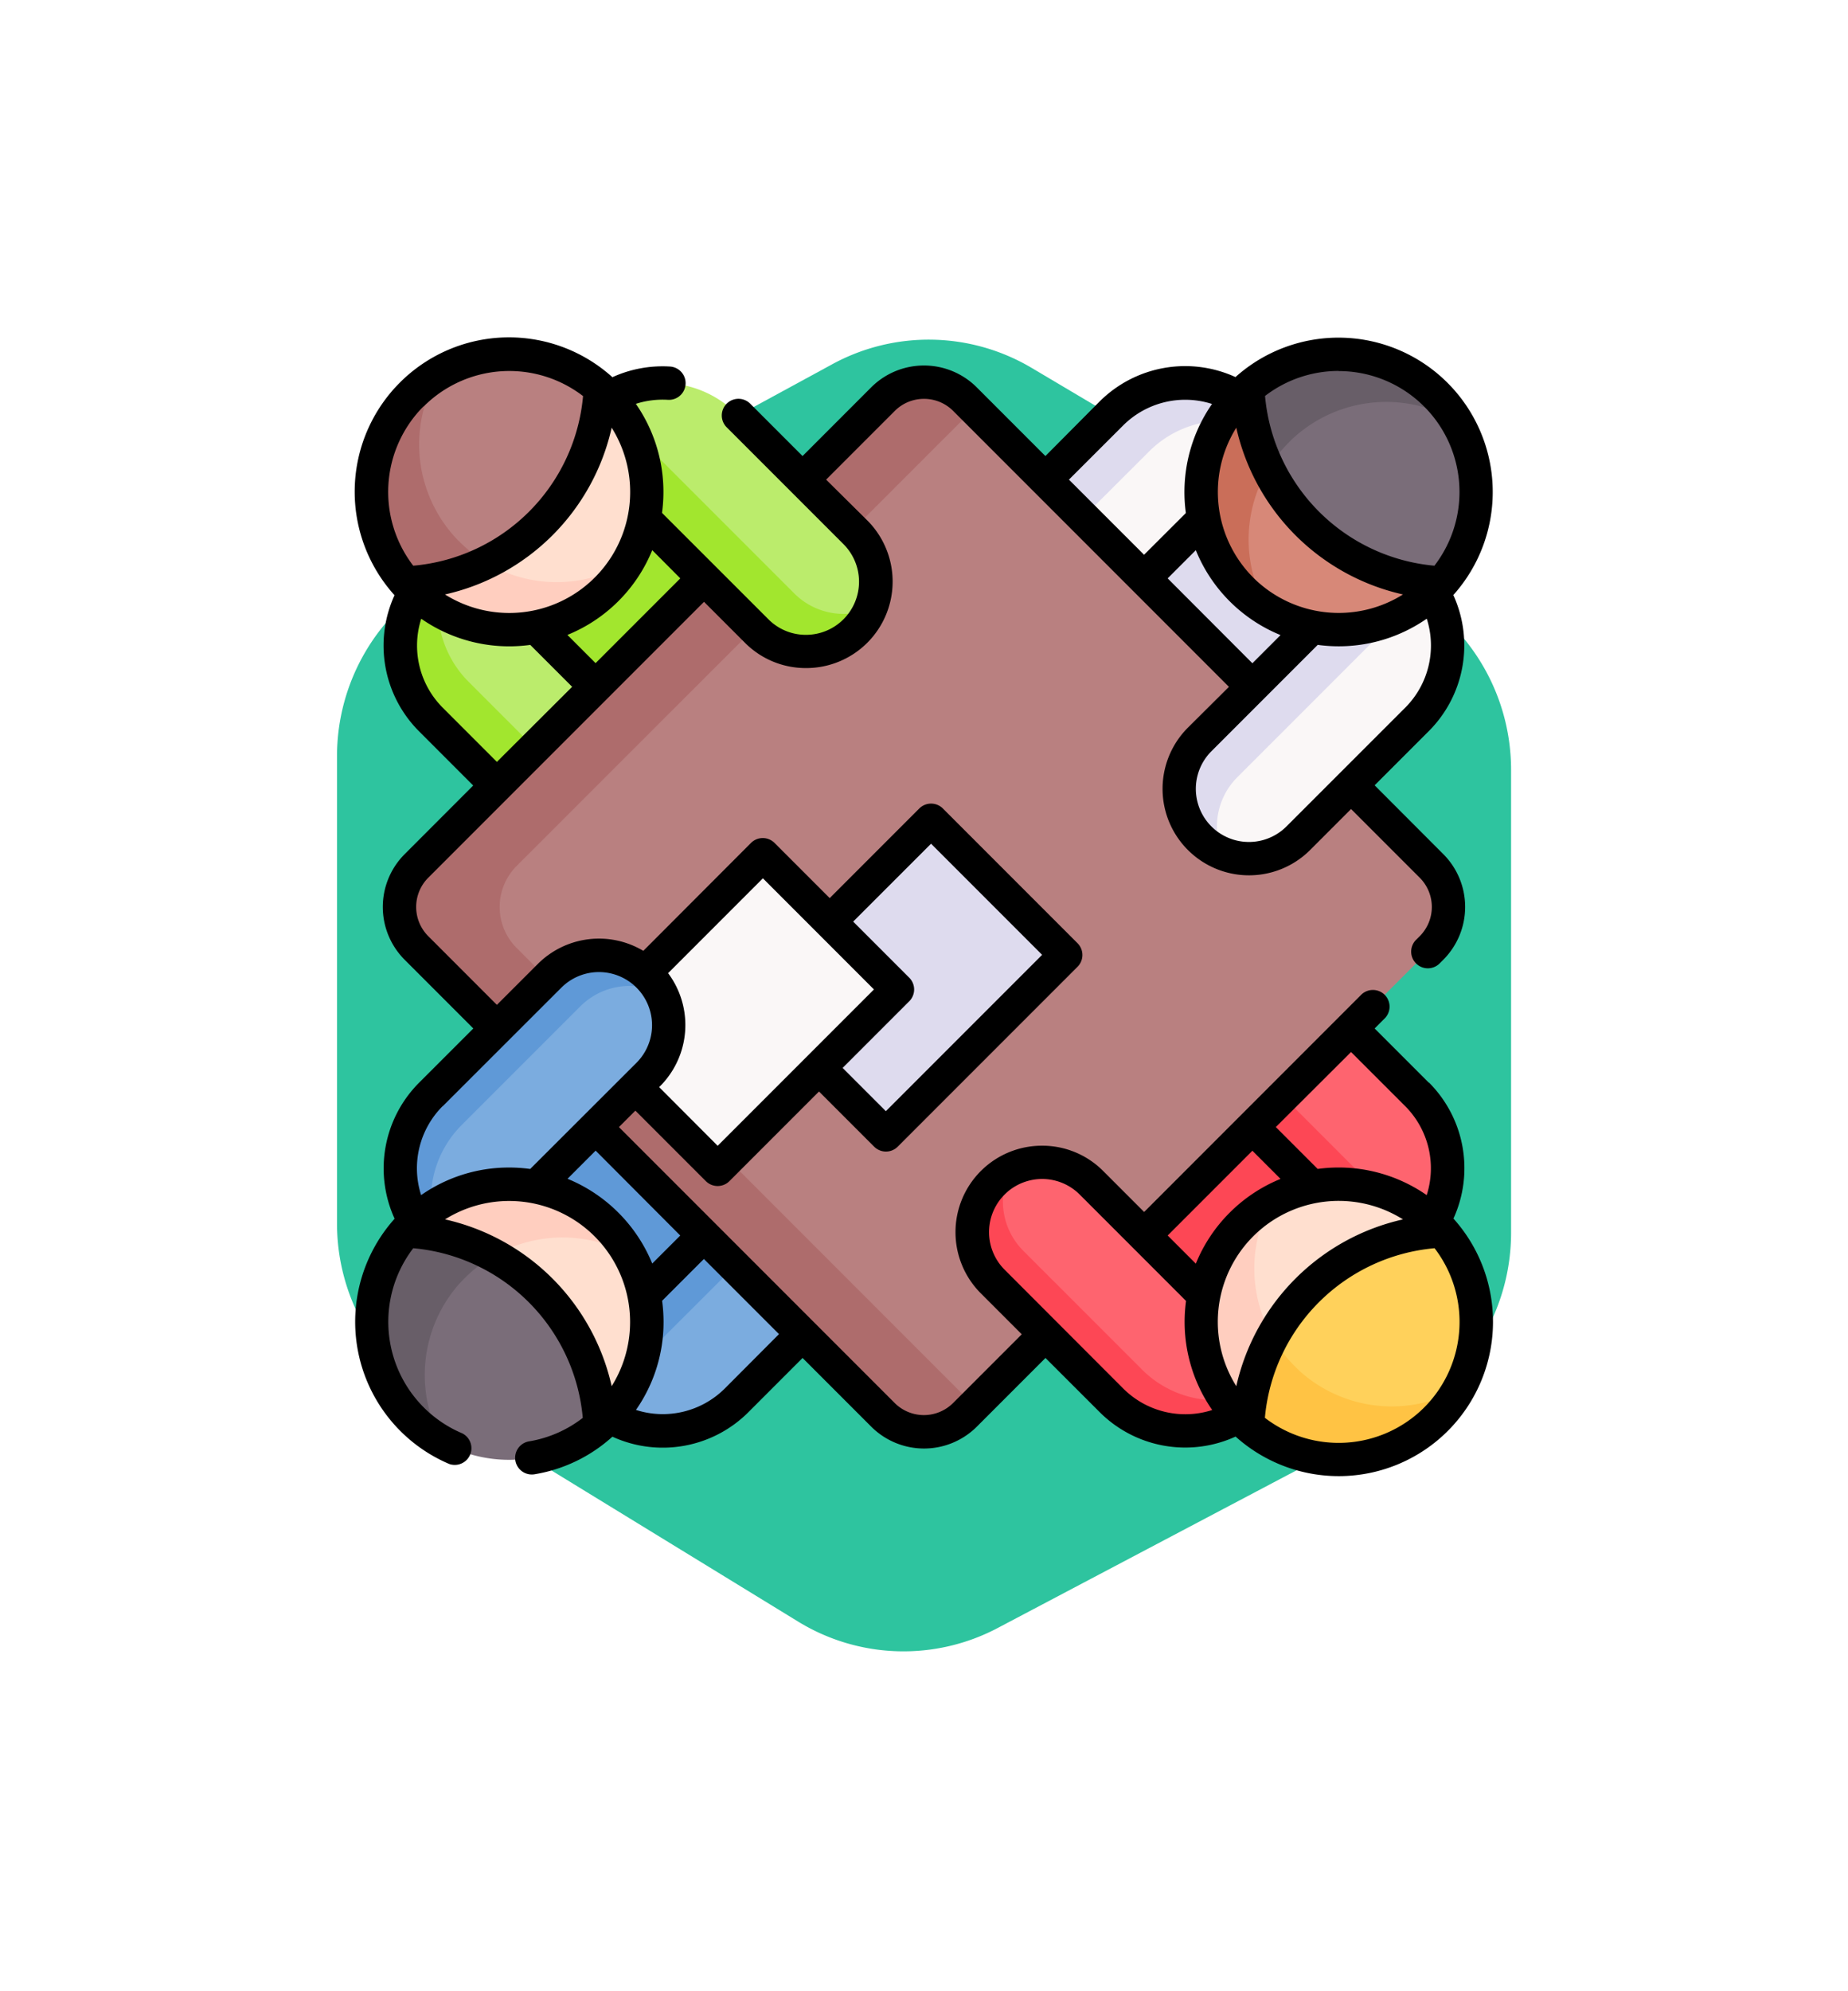 <svg xmlns="http://www.w3.org/2000/svg" xmlns:xlink="http://www.w3.org/1999/xlink" width="60.313" height="64.949" viewBox="0 0 60.313 64.949">
  <defs>
    <filter id="Trazado_771226" x="0" y="0" width="60.313" height="64.949" filterUnits="userSpaceOnUse">
      <feOffset dy="3" input="SourceAlpha"/>
      <feGaussianBlur stdDeviation="3" result="blur"/>
      <feFlood flood-opacity="0.161"/>
      <feComposite operator="in" in2="blur"/>
      <feComposite in="SourceGraphic"/>
    </filter>
  </defs>
  <g id="Grupo_1098659" data-name="Grupo 1098659" transform="translate(-831 -936.917)">
    <g id="Grupo_1071655" data-name="Grupo 1071655" transform="translate(841 944)">
      <g transform="matrix(1, 0, 0, 1, -10, -7.08)" filter="url(#Trazado_771226)">
        <path id="Trazado_771226-2" data-name="Trazado 771226" d="M447.517,279.136V264.064a7.732,7.732,0,0,0-3.773-6.655l-12.36-7.329a7.582,7.582,0,0,0-7.5-.14l-12.665,6.885a7.728,7.728,0,0,0-4.02,6.795v15.21a7.733,7.733,0,0,0,3.68,6.6l11.847,7.255a7.583,7.583,0,0,0,7.5.242l13.177-6.949A7.727,7.727,0,0,0,447.517,279.136Z" transform="translate(-397.2 -241.94)" fill="#2ec49f" stroke="#fff" stroke-miterlimit="10" stroke-width="2"/>
      </g>
    </g>
    <g id="mesa" transform="translate(842.587 947.933)">
      <g id="Grupo_1098828" data-name="Grupo 1098828" transform="translate(0.542 0.542)">
        <path id="Trazado_838469" data-name="Trazado 838469" d="M0,0H8.241V7.464H0Z" transform="translate(1.595 7.423) rotate(-45)" fill="#a2e62e"/>
        <path id="Trazado_838470" data-name="Trazado 838470" d="M27.447,102.5a2.277,2.277,0,0,1-3.22,0l-2.864-2.864a3.412,3.412,0,0,1,0-4.826L22.17,94l5.278,5.278A2.277,2.277,0,0,1,27.447,102.5Z" transform="translate(-19.427 -87.722)" fill="#bbec6c"/>
        <path id="Trazado_838471" data-name="Trazado 838471" d="M27.939,101.759a2.277,2.277,0,0,1-3.713.736L21.362,99.63a3.411,3.411,0,0,1,0-4.826L22.169,94l.038.038a3.411,3.411,0,0,0,.386,4.365l2.864,2.865A2.279,2.279,0,0,0,27.939,101.759Z" transform="translate(-19.427 -87.72)" fill="#a2e62e"/>
        <path id="Trazado_838472" data-name="Trazado 838472" d="M0,0H8.241V7.464H0Z" transform="translate(7.421 34.46) rotate(-135)" fill="#5f99d7"/>
        <path id="Trazado_838473" data-name="Trazado 838473" d="M102.5,385.383a2.277,2.277,0,0,1,0,3.22l-2.864,2.865a3.412,3.412,0,0,1-4.826,0L94,390.661l5.278-5.278A2.277,2.277,0,0,1,102.5,385.383Z" transform="translate(-87.722 -357.35)" fill="#7bacdf"/>
        <path id="Trazado_838474" data-name="Trazado 838474" d="M102.915,385.964a2.275,2.275,0,0,0-2.64.42L95,391.653c-.069-.058-.136-.12-.2-.186l-.807-.807,5.277-5.278a2.279,2.279,0,0,1,3.221,0,2.25,2.25,0,0,1,.421.582Z" transform="translate(-87.718 -357.349)" fill="#5f99d7"/>
        <path id="Trazado_838475" data-name="Trazado 838475" d="M0,0H8.241V7.464H0Z" transform="translate(28.627 1.593) rotate(45)" fill="#dedbee"/>
        <path id="Trazado_838476" data-name="Trazado 838476" d="M292.262,27.446a2.277,2.277,0,0,1,0-3.22l2.864-2.864a3.412,3.412,0,0,1,4.826,0l.807.807-5.278,5.278A2.277,2.277,0,0,1,292.262,27.446Z" transform="translate(-270.985 -19.426)" fill="#faf7f7"/>
        <path id="Trazado_838477" data-name="Trazado 838477" d="M293,27.933a2.277,2.277,0,0,1-.736-3.713l2.865-2.864a3.411,3.411,0,0,1,4.826,0l.807.807-.038.038a3.412,3.412,0,0,0-4.366.386L293.49,25.45A2.279,2.279,0,0,0,293,27.933Z" transform="translate(-270.982 -19.421)" fill="#dedbee"/>
        <path id="Trazado_838478" data-name="Trazado 838478" d="M0,0H8.241V7.464H0Z" transform="translate(34.462 28.63) rotate(135)" fill="#fd4755"/>
        <path id="Trazado_838479" data-name="Trazado 838479" d="M385.384,292.262a2.277,2.277,0,0,1,3.22,0l2.865,2.864a3.412,3.412,0,0,1,0,4.826l-.807.807-5.278-5.278A2.277,2.277,0,0,1,385.384,292.262Z" transform="translate(-357.351 -270.984)" fill="#fe646f"/>
        <path id="Trazado_838480" data-name="Trazado 838480" d="M385.965,294.977a2.275,2.275,0,0,0,.42,2.64l5.269,5.27c-.058.069-.12.136-.186.2l-.807.807-5.278-5.277a2.279,2.279,0,0,1,0-3.221A2.249,2.249,0,0,1,385.965,294.977Z" transform="translate(-357.351 -274.121)" fill="#fd4755"/>
        <path id="Trazado_838481" data-name="Trazado 838481" d="M35.769,20.543,20.543,35.769a1.892,1.892,0,0,0,0,2.675L35.769,53.671a1.892,1.892,0,0,0,2.675,0L53.671,38.445a1.892,1.892,0,0,0,0-2.675L38.445,20.543a1.892,1.892,0,0,0-2.675,0Z" transform="translate(-19.081 -19.08)" fill="#b98080"/>
        <path id="Trazado_838482" data-name="Trazado 838482" d="M23.816,38.439,38.745,53.368l-.3.3a1.891,1.891,0,0,1-2.675,0L20.546,38.439a1.891,1.891,0,0,1,0-2.675L35.772,20.538a1.891,1.891,0,0,1,2.675,0l.3.3L23.816,35.764a1.891,1.891,0,0,0,0,2.675Z" transform="translate(-19.083 -19.075)" fill="#ae6c6c"/>
        <path id="Trazado_838483" data-name="Trazado 838483" d="M0,0H6.215V8.3H0Z" transform="translate(18.259 15.191) rotate(45)" fill="#dedbee"/>
        <path id="Trazado_838484" data-name="Trazado 838484" d="M0,0H6.215V8.3H0Z" transform="translate(12.771 16.32) rotate(45)" fill="#faf7f7"/>
        <path id="Trazado_838485" data-name="Trazado 838485" d="M278.357,371.478a2.277,2.277,0,0,0,0,3.22l3.873,3.873a3.412,3.412,0,0,0,4.826,0l.807-.807-6.286-6.286A2.277,2.277,0,0,0,278.357,371.478Z" transform="translate(-258.088 -344.453)" fill="#fe646f"/>
        <path id="Trazado_838486" data-name="Trazado 838486" d="M278.936,374.206a2.276,2.276,0,0,0,.421,2.64l3.873,3.873a3.411,3.411,0,0,0,4.624.186l.008.008-.807.807a3.413,3.413,0,0,1-4.826,0l-3.873-3.874a2.277,2.277,0,0,1,0-3.22A2.247,2.247,0,0,1,278.936,374.206Z" transform="translate(-258.087 -347.602)" fill="#fd4755"/>
        <path id="Trazado_838487" data-name="Trazado 838487" d="M381.968,388.317a4.491,4.491,0,0,1,6.351-6.351c.068.068.134.138.2.209-.6.937,0,3.9-1.221,5.117s-4.142.474-5.117,1.22C382.1,388.451,382.035,388.385,381.968,388.317Z" transform="translate(-353.581 -353.58)" fill="#ffdfcf"/>
        <path id="Trazado_838488" data-name="Trazado 838488" d="M386.262,395.09c-1.4.4-3.33.08-4.088.659-.071-.062-.141-.128-.208-.2a4.5,4.5,0,0,1,.989-7.1,4.49,4.49,0,0,0,.747,5.363c.068.068.137.133.208.2A4.463,4.463,0,0,0,386.262,395.09Z" transform="translate(-353.579 -360.817)" fill="#ffcebf"/>
        <path id="Trazado_838489" data-name="Trazado 838489" d="M401.659,408A6.646,6.646,0,0,1,408,401.666,4.49,4.49,0,0,1,401.659,408Z" transform="translate(-373.064 -373.07)" fill="#ffd15b"/>
        <path id="Trazado_838490" data-name="Trazado 838490" d="M408.545,451a4.494,4.494,0,0,1-6.891,1.185,6.637,6.637,0,0,1,.8-2.881,4.463,4.463,0,0,0,.725.949c.068.068.137.133.208.2A4.492,4.492,0,0,0,408.545,451Z" transform="translate(-373.059 -417.253)" fill="#ffc344"/>
        <path id="Trazado_838491" data-name="Trazado 838491" d="M371.478,103.5a2.277,2.277,0,0,0,3.22,0l3.873-3.873a3.412,3.412,0,0,0,0-4.826L377.765,94l-6.286,6.286A2.277,2.277,0,0,0,371.478,103.5Z" transform="translate(-344.454 -87.721)" fill="#faf7f7"/>
        <path id="Trazado_838492" data-name="Trazado 838492" d="M372.217,103.991a2.278,2.278,0,0,1-.737-3.713l6.286-6.286.807.807a3.375,3.375,0,0,1,.386.46l-6.249,6.249A2.277,2.277,0,0,0,372.217,103.991Z" transform="translate(-344.456 -87.714)" fill="#dedbee"/>
        <path id="Trazado_838493" data-name="Trazado 838493" d="M388.318,29.447a4.491,4.491,0,0,1-6.351-6.351c.068-.068.138-.134.209-.2.937.6,3.9,0,5.117,1.221s.474,4.142,1.22,5.117C388.452,29.309,388.386,29.379,388.318,29.447Z" transform="translate(-353.581 -21.78)" fill="#d78878"/>
        <path id="Trazado_838494" data-name="Trazado 838494" d="M382.837,30.123a4.493,4.493,0,0,1-.871-7.031c.068-.068.138-.134.209-.2.65.414,2.27.254,3.611.524a4.459,4.459,0,0,0-2.059,1.027c-.072.062-.141.128-.21.2a4.491,4.491,0,0,0-.68,5.48Z" transform="translate(-353.579 -21.778)" fill="#ca6e59"/>
        <path id="Trazado_838495" data-name="Trazado 838495" d="M408,14.923a6.646,6.646,0,0,1-6.337-6.338A4.49,4.49,0,0,1,408,14.923Z" transform="translate(-373.072 -7.466)" fill="#7a6d79"/>
        <path id="Trazado_838496" data-name="Trazado 838496" d="M402.329,11.2a6.619,6.619,0,0,1-.664-2.614,4.493,4.493,0,0,1,6.822,1.067,4.491,4.491,0,0,0-5.27.484c-.072.062-.141.128-.21.2A4.468,4.468,0,0,0,402.329,11.2Z" transform="translate(-373.07 -7.465)" fill="#685e68"/>
        <path id="Trazado_838497" data-name="Trazado 838497" d="M28.455,278.356a2.277,2.277,0,0,0-3.22,0l-3.873,3.873a3.412,3.412,0,0,0,0,4.826l.807.807,6.286-6.286A2.277,2.277,0,0,0,28.455,278.356Z" transform="translate(-19.427 -258.087)" fill="#7bacdf"/>
        <path id="Trazado_838498" data-name="Trazado 838498" d="M28.872,278.935a2.276,2.276,0,0,0-2.64.421l-3.873,3.873a3.411,3.411,0,0,0-.186,4.624l-.008.008-.807-.807a3.413,3.413,0,0,1,0-4.826l3.874-3.873a2.277,2.277,0,0,1,3.22,0A2.247,2.247,0,0,1,28.872,278.935Z" transform="translate(-19.423 -258.086)" fill="#5f99d7"/>
        <path id="Trazado_838499" data-name="Trazado 838499" d="M23.106,381.967a4.491,4.491,0,0,1,6.351,6.351c-.068.068-.138.134-.209.2-.937-.6-3.9,0-5.117-1.221s-.474-4.142-1.22-5.117C22.973,382.1,23.038,382.034,23.106,381.967Z" transform="translate(-21.791 -353.58)" fill="#ffdfcf"/>
        <path id="Trazado_838500" data-name="Trazado 838500" d="M23.568,386.26c-.4-1.4-.08-3.33-.659-4.088.062-.071.128-.141.2-.208a4.5,4.5,0,0,1,7.1.989,4.491,4.491,0,0,0-5.363.747c-.068.068-.133.137-.2.208A4.463,4.463,0,0,0,23.568,386.26Z" transform="translate(-21.789 -353.577)" fill="#ffcebf"/>
        <path id="Trazado_838501" data-name="Trazado 838501" d="M8.588,401.658A6.646,6.646,0,0,1,14.925,408a4.49,4.49,0,0,1-6.337-6.338Z" transform="translate(-7.468 -373.063)" fill="#7a6d79"/>
        <path id="Trazado_838502" data-name="Trazado 838502" d="M9.773,408.544a4.495,4.495,0,0,1-1.185-6.891,6.639,6.639,0,0,1,2.881.8,4.461,4.461,0,0,0-.949.725c-.068.068-.133.137-.2.208A4.492,4.492,0,0,0,9.773,408.544Z" transform="translate(-7.468 -373.058)" fill="#685e68"/>
        <path id="Trazado_838503" data-name="Trazado 838503" d="M103.5,28.455a2.277,2.277,0,0,0,0-3.22l-3.873-3.873a3.412,3.412,0,0,0-4.826,0L94,22.169l6.286,6.286A2.277,2.277,0,0,0,103.5,28.455Z" transform="translate(-87.721 -19.426)" fill="#bbec6c"/>
        <path id="Trazado_838504" data-name="Trazado 838504" d="M104,35.56a2.278,2.278,0,0,1-3.713.737L94,30.01,94.8,29.2a3.377,3.377,0,0,1,.46-.386l6.249,6.249A2.277,2.277,0,0,0,104,35.56Z" transform="translate(-87.72 -27.268)" fill="#a2e62e"/>
        <path id="Trazado_838505" data-name="Trazado 838505" d="M29.448,23.1A4.491,4.491,0,1,1,23.1,29.456c-.068-.068-.134-.138-.2-.209.6-.937,0-3.9,1.221-5.117s4.142-.474,5.117-1.22C29.31,22.972,29.38,23.037,29.448,23.1Z" transform="translate(-21.781 -21.79)" fill="#ffdfcf"/>
        <path id="Trazado_838506" data-name="Trazado 838506" d="M30.125,63.437a4.493,4.493,0,0,1-7.031.871c-.068-.068-.134-.138-.2-.209.414-.65.254-2.271.524-3.611a4.459,4.459,0,0,0,1.027,2.059c.062.072.128.141.2.21A4.491,4.491,0,0,0,30.125,63.437Z" transform="translate(-21.78 -56.642)" fill="#ffcebf"/>
        <path id="Trazado_838507" data-name="Trazado 838507" d="M14.924,8.588a6.646,6.646,0,0,1-6.338,6.337,4.49,4.49,0,0,1,6.338-6.337Z" transform="translate(-7.467 -7.468)" fill="#b98080"/>
        <path id="Trazado_838508" data-name="Trazado 838508" d="M11.2,22.386a6.62,6.62,0,0,1-2.614.664,4.493,4.493,0,0,1,1.067-6.822,4.491,4.491,0,0,0,.484,5.27c.062.072.128.141.2.21a4.469,4.469,0,0,0,.868.678Z" transform="translate(-7.467 -15.593)" fill="#ae6c6c"/>
      </g>
      <path id="Trazado_838509" data-name="Trazado 838509" d="M35.045,24.3l-1.768-1.768.339-.339a.544.544,0,0,0-.769-.769l-7.093,7.094-1.336-1.336a2.8,2.8,0,0,0-1.994-.826h0a2.821,2.821,0,0,0-2,4.816l1.336,1.336-2.241,2.241a1.349,1.349,0,0,1-1.906,0l-9-9,.537-.537,2.3,2.3a.544.544,0,0,0,.769,0l2.924-2.924,1.8,1.8a.544.544,0,0,0,.769,0l5.868-5.868a.544.544,0,0,0,0-.769l-4.395-4.395a.544.544,0,0,0-.769,0l-2.924,2.924-1.8-1.8a.544.544,0,0,0-.769,0L9.409,20a2.824,2.824,0,0,0-3.443.427L4.63,21.762,2.39,19.521a1.348,1.348,0,0,1,0-1.906l9-9,1.335,1.335a2.8,2.8,0,0,0,1.994.826h0a2.821,2.821,0,0,0,2-4.816L15.375,4.629l2.241-2.241a1.349,1.349,0,0,1,1.906,0l9,9L27.182,12.72a2.821,2.821,0,0,0,3.99,3.99l1.336-1.336,2.241,2.241a1.349,1.349,0,0,1,0,1.906l-.109.109a.544.544,0,1,0,.769.769l.109-.109a2.438,2.438,0,0,0,0-3.445L33.277,14.6l1.768-1.768a3.953,3.953,0,0,0,.8-4.438,5.035,5.035,0,0,0-7.11-7.11,3.953,3.953,0,0,0-4.438.8L22.532,3.86,20.291,1.619a2.438,2.438,0,0,0-3.445,0L14.606,3.86,12.887,2.141a.544.544,0,0,0-.769.769l3.824,3.824a1.733,1.733,0,0,1-1.226,2.958h0a1.72,1.72,0,0,1-1.225-.508L10.019,5.714a5.04,5.04,0,0,0-.854-3.557A2.875,2.875,0,0,1,10.2,2.025.544.544,0,1,0,10.257.939,3.947,3.947,0,0,0,8.4,1.288,5.035,5.035,0,0,0,1.289,8.4a3.953,3.953,0,0,0,.8,4.438l1.768,1.769L1.62,16.846a2.436,2.436,0,0,0,0,3.445l2.241,2.241L2.092,24.3a3.953,3.953,0,0,0-.8,4.438,5.037,5.037,0,0,0,1.783,8,.544.544,0,0,0,.423-1A3.948,3.948,0,0,1,1.9,29.7a6.1,6.1,0,0,1,5.533,5.534A3.9,3.9,0,0,1,5.681,36a.544.544,0,1,0,.177,1.074A4.987,4.987,0,0,0,8.4,35.848a3.952,3.952,0,0,0,4.439-.8l1.768-1.768,2.241,2.241a2.438,2.438,0,0,0,3.445,0l2.241-2.241L24.3,35.044a3.952,3.952,0,0,0,4.439.8,5.035,5.035,0,0,0,7.11-7.111,3.953,3.953,0,0,0-.8-4.438ZM26.522,7.85l.919-.919A5.034,5.034,0,0,0,30.206,9.7l-.919.919Zm2.792-.027a3.953,3.953,0,0,1-.552-4.888,7.188,7.188,0,0,0,5.44,5.44A3.953,3.953,0,0,1,29.313,7.823Zm4.962,4.244L30.4,15.941a1.733,1.733,0,0,1-2.451-2.451l3.471-3.471a5.031,5.031,0,0,0,3.558-.854A2.867,2.867,0,0,1,34.276,12.067ZM32.1,1.088a3.944,3.944,0,0,1,3.128,6.349A6.1,6.1,0,0,1,29.7,1.9a3.938,3.938,0,0,1,2.4-.816ZM25.07,2.861a2.867,2.867,0,0,1,2.9-.7,5.04,5.04,0,0,0-.854,3.558L25.752,7.08,23.3,4.629ZM10.616,7.85,7.851,10.615l-.92-.92A5.034,5.034,0,0,0,9.7,6.93ZM8.376,2.935a3.946,3.946,0,0,1-5.44,5.44,7.188,7.188,0,0,0,5.44-5.44ZM2.242,2.242a3.95,3.95,0,0,1,5.2-.338A6.1,6.1,0,0,1,1.9,7.437a3.952,3.952,0,0,1,.338-5.2Zm.619,9.825a2.867,2.867,0,0,1-.7-2.9,5.027,5.027,0,0,0,2.876.9,5.085,5.085,0,0,0,.682-.047l1.367,1.367L4.63,13.836Zm7.754,17.219L9.7,30.2a5.065,5.065,0,0,0-2.765-2.765l.918-.918ZM18.8,16.505l3.625,3.625-5.1,5.1-1.411-1.411,2.174-2.174a.544.544,0,0,0,0-.769l-1.83-1.83Zm-5.488,1.129,3.624,3.625-5.1,5.1L9.926,24.445l.03-.03a2.825,2.825,0,0,0,.262-3.687ZM2.862,25.069,6.735,21.2a1.733,1.733,0,0,1,2.451,2.451L5.717,27.115a5.1,5.1,0,0,0-.684-.047,5,5,0,0,0-2.876.9,2.867,2.867,0,0,1,.7-2.9Zm.073,3.692A3.947,3.947,0,0,1,8.376,34.2a7.188,7.188,0,0,0-5.441-5.441Zm9.134,5.514a2.867,2.867,0,0,1-2.9.7,5,5,0,0,0,.9-2.876,5.1,5.1,0,0,0-.047-.684l1.364-1.364,2.451,2.451ZM28.762,34.2a3.946,3.946,0,0,1,5.44-5.44,7.188,7.188,0,0,0-5.44,5.44Zm5.514-9.132a2.867,2.867,0,0,1,.7,2.9,5.039,5.039,0,0,0-3.558-.854l-1.366-1.366L32.507,23.3Zm-4.989,1.452.919.919a5.034,5.034,0,0,0-2.765,2.765l-.919-.919ZM25.07,34.275,21.2,30.4a1.733,1.733,0,0,1,2.451-2.451l3.471,3.471a5.039,5.039,0,0,0,.854,3.558A2.867,2.867,0,0,1,25.07,34.275Zm9.825.619a3.952,3.952,0,0,1-5.2.338A6.1,6.1,0,0,1,35.233,29.7,3.952,3.952,0,0,1,34.895,34.894Z" transform="translate(0 0)"/>
    </g>
  </g>
</svg>
